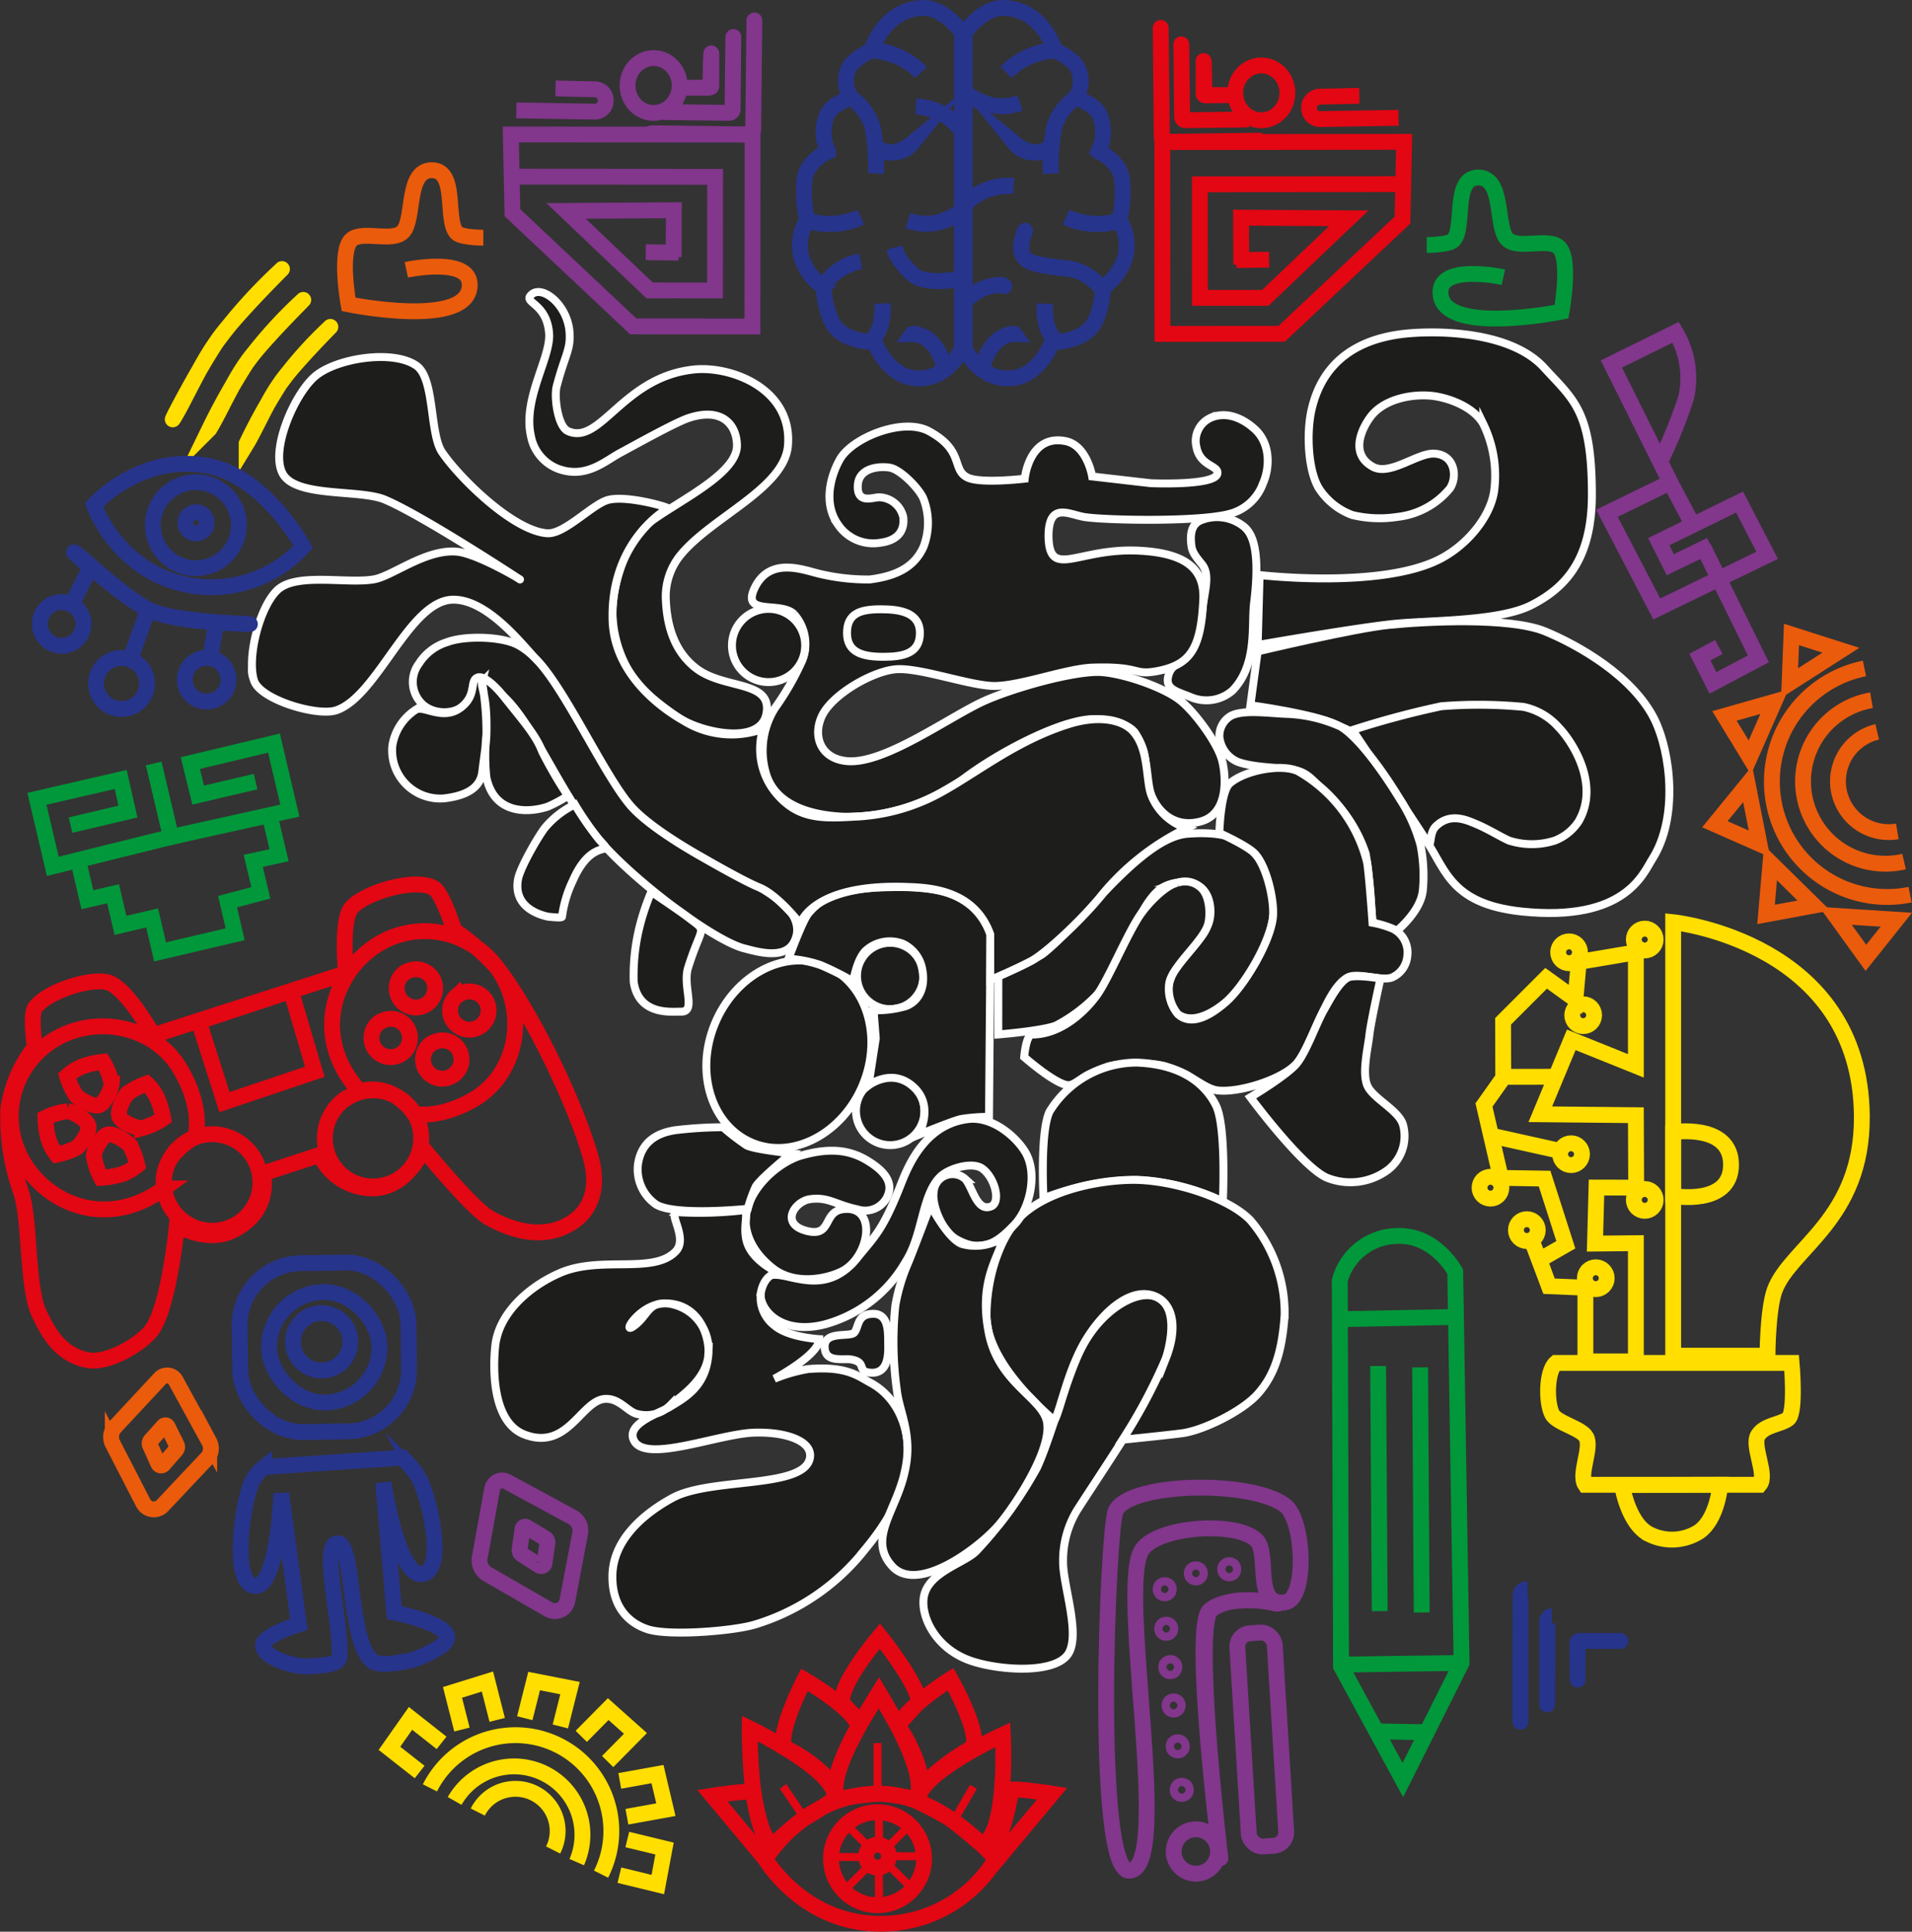 <svg xmlns="http://www.w3.org/2000/svg" viewBox="0 0 241.31 243.78"><rect x="0" y="0" width="241.31" height="243.78" fill="#333333" stroke="none"/><defs><style>.cls-1,.cls-3,.cls-4,.cls-5,.cls-6,.cls-7,.cls-8{fill:none;}.cls-1{stroke:#ea5b0c;}.cls-1,.cls-2,.cls-3,.cls-4,.cls-5,.cls-6,.cls-7,.cls-8{stroke-miterlimit:10;}.cls-1,.cls-3,.cls-4,.cls-5,.cls-6,.cls-8{stroke-width:2px;}.cls-2{fill:#1d1d1b;stroke:#fff;}.cls-3,.cls-7{stroke:#e30613;}.cls-4{stroke:#00983a;}.cls-5{stroke:#ffde00;}.cls-6{stroke:#27348b;}.cls-8{stroke:#82368c;}</style></defs><g id="Capa_2" data-name="Capa 2"><g id="Capa_1-2" data-name="Capa 1"><path class="cls-1" d="M241.07,112.91a14.56,14.56,0,0,1-5.76-28.55"/><path class="cls-1" d="M240.31,108.73a10.39,10.39,0,1,1-4.11-20.36"/><path class="cls-1" d="M239.46,104.92a6.41,6.41,0,0,1-2.54-12.56"/><polygon class="cls-1" points="225.86 86.21 232.33 82.06 226.1 80.07 225.86 86.21"/><polygon class="cls-1" points="220.84 95.6 223.94 88.56 217.64 90.35 220.84 95.6"/><polygon class="cls-1" points="228.93 114.28 223.45 108.89 222.89 115.4 228.93 114.28"/><polygon class="cls-1" points="239.33 116.07 231.66 115.58 235.49 120.88 239.33 116.07"/><polygon class="cls-1" points="222.06 106.5 220.57 98.95 216.43 104.02 222.06 106.5"/><path class="cls-2" d="M158.73,81.4s13.46-2.36,17.81-2.72c4.68-.39,12.88-.32,16.77-2.33,4.11-2.11,7.6-5.59,7.6-13.91,0-10.57-2.29-11.95-6-16-4-4.43-12.55-4.74-17-4.38-6,.49-10.94,3.17-12.4,9.73-.65,2.95-.42,7.71,1,9.92A8.5,8.5,0,0,0,170.68,65a14.66,14.66,0,0,0,5.63.24A10,10,0,0,0,183,61.62c.94-1.4.67-4.2-1.95-4.37-2.12-.14-5.62,2.85-7.78,1.66-3-1.64-1.35-4.89-.32-6.28,1.62-2.19,5-2.92,7.62-2.69,2.15.2,5.43,1.39,6.64,3.58A14.89,14.89,0,0,1,188.57,62c-.49,3.24-3.38,6.79-6.87,8.57-7.42,3.8-22.73,2-22.73,2Z"/><path class="cls-2" d="M157.81,89l.92-6.79s12.28-2.93,16.59-3.35c4.68-.47,15.18-1,19.63.8,4.24,1.74,11.2,5.69,13.89,11.18,2,4.13,3,12.34-.28,17.53-1.18,1.85-3.41,8-16.45,6.67-9.62-1-9.68-5.93-12.6-9.61s-6.41-11.2-10.33-13.69C166.87,90.22,157.81,89,157.81,89Z"/><path class="cls-2" d="M170.7,92.13a111.32,111.32,0,0,1,11.2-3,59,59,0,0,1,10.38.08,8.14,8.14,0,0,1,4.37,2.51c1.87,1.91,5.27,7.31,2.59,11.93a6.34,6.34,0,0,1-3,2.43,9.47,9.47,0,0,1-5.8,0c-1-.44-2.69-1.49-4.12-2.08-1.22-.51-3.31-1.5-5.13.31-.86.85-.48,2.82-1,2,0,0-4.78-7.33-6-9C173.41,96.2,170.7,92.13,170.7,92.13Z"/><path class="cls-2" d="M176.29,117.47s3-2.42,3.28-5.08a19.77,19.77,0,0,0-.29-5.74,20.46,20.46,0,0,0-2.65-5.88c-1.52-2.51-4.92-7.58-7.45-9.08a18.07,18.07,0,0,0-6.63-1.59c-2.2-.06-5.64-.61-7.23.26A2.93,2.93,0,0,0,153.9,93a3.85,3.85,0,0,0,2.28,3.13c2.26.86,6.06.68,7.62,1.15s2.15,1.55,4.47,3.7a17.56,17.56,0,0,1,4.1,6.78,61.09,61.09,0,0,1,.71,6.77l.14,1.88Z"/><path class="cls-2" d="M126,123.13a40.87,40.87,0,0,0,5.51-2.67c4.76-3.61,12.44-14.79,18.39-15.24,5.66-.42,7.31,1.16,8.84,2.92a9.34,9.34,0,0,1,1.94,7.57c-.39,3.14-3.52,8.86-6,10.82-1.3,1-4.3,3.17-6.41,1.15-1.71-1.65-.54-4.7.41-6,2.86-3.8,2.81-2.81,3.81-5.06.47-1.06.47-3.5-.93-4.62s-3.92-.67-5.07.16c-2.82,2-4.83,9.27-6.89,12.07a20,20,0,0,1-6.32,5.19c-1.71.68-7.29,1.13-7.29,1.13Z"/><path class="cls-2" d="M163.8,97.32a18.32,18.32,0,0,1,8.75,11.57c.29,2,.67,7.56.67,7.56a11.82,11.82,0,0,1,2.65.8,3.35,3.35,0,0,1,1.74,3.45,3.24,3.24,0,0,1-1.87,2.63c-1.27.57-4.34-.63-5.59,0-2.85,1.44-4.38,8.6-6.56,10.94-1.86,2-7.31,3.7-10,3.33-1.14-.16-2.5-1.22-3.91-2a14.56,14.56,0,0,0-2.3-.93c-1.55-.61-5.6-.51-7.24-.15a16.89,16.89,0,0,0-2.57,1c-.94.39-2,1.46-2.76,1.43-1.61-.09-5.55-3.55-5.55-3.55s.23-2.84,1-2.84c3.77,0,6.86-3.09,8.25-5.07,1.54-2.21,4-8.21,5.63-10.36,1-1.36,3.05-3.45,4.48-3.73a2.92,2.92,0,0,1,2.92.61c1.18,1,1.24,3.48.93,4.62-.6,2.14-4.49,5.24-4.9,7.42a5,5,0,0,0,1.09,3.94c2,1.82,4.86-.51,6-1.48,2.35-2,5.74-7.73,6-10.82.18-2.15-.8-6.33-2.26-7.93-.89-1-4.51-2.63-4.51-2.63s.13-5.17,1.3-6.25C157,97.27,161.61,96.32,163.8,97.32Z"/><path class="cls-2" d="M157.81,138.48s6.43,8.69,9.61,10.13a7.94,7.94,0,0,0,7.78-1,5.38,5.38,0,0,0,1.89-5.59c-.43-1.76-3.44-3.19-4.38-4.74s-.06-5,.12-6.67,1.4-7.12,1.4-7.12-3.15-.55-4.08-.13c-1.14.52-2.39,2.93-3,4-1,1.69-2.28,5.44-3.54,6.92S157.81,138.48,157.81,138.48Z"/><path class="cls-2" d="M131.7,151.23a33.08,33.08,0,0,1,11.63-2.31,27.42,27.42,0,0,1,11,2.75s.47-9.47-.87-12.16-4.3-5.2-10-5.41a12.93,12.93,0,0,0-11,6.19C131.24,142.84,131.7,151.23,131.7,151.23Z"/><path class="cls-2" d="M145.84,163.64c-2.46-.93-6.93,1.75-9.36,6.49-1.82,3.55-4,11.74-5.63,15.15a52,52,0,0,1-7.62,10.46c-1.54,1.58-6.13,2.65-6.64,5.83-.4,2.51,1.56,6.63,6.16,8.1,3.46,1.12,10,1.57,11.91-.73s-.55-8.91-.49-11.89a12.17,12.17,0,0,1,1.75-6.43c2-3.15,8.55-12.84,10.17-16.36C147.79,170.55,149.06,164.84,145.84,163.64Z"/><path class="cls-2" d="M157.81,154c-2.75-2.85-9.71-5.07-14.69-5.1-4,0-10.1,1.09-13.75,4.13-3.24,2.7-4.86,8.33-4.86,13,0,5.69,6.77,11.67,8.56,13.24.76-1.2,1.71-6.64,4.19-10.52,2.39-3.73,5.77-6.35,8.58-5.14,2.25,1,2.8,4,1.32,7.77a69.87,69.87,0,0,1-5.48,10.31c1.29-.12,6.62-.68,7.63-.83,2.75-.42,7.6-2.84,9.48-5s3-4.87,3.34-9.9A18,18,0,0,0,157.81,154Z"/><path class="cls-2" d="M140.45,103.67a4.62,4.62,0,1,1-4.61-4.62A4.61,4.61,0,0,1,140.45,103.67Z"/><path class="cls-2" d="M95,144.25c-5.17-2.11-7.32-8.83-4.8-15s8.75-9.51,13.92-7.41,7.32,8.83,4.8,15S100.12,146.35,95,144.25Z"/><circle class="cls-2" cx="112.35" cy="123.17" r="4.19"/><circle class="cls-2" cx="112.35" cy="140.2" r="4.32"/><path class="cls-2" d="M151.68,77.59c.26-2.9,1.15-5,0-6.4s-1.3-1.75-1.37-2.92.22-2.17,1.21-2.59a5.42,5.42,0,0,1,5.51.81c.7.63,2.17,2.18,1.24,9.64-.34,2.74.47,7.7-2.7,11a5,5,0,0,1-5.18.89c-1.86-.78-3.44-1-2.91-2.83.48-1.67,1.86-1.22,3.07-3.81A10.66,10.66,0,0,0,151.68,77.59Z"/><path class="cls-2" d="M145,99.47c.48,2,2.56,5.26,6.53,4.2,3.66-1,3.17-5.9,2.71-7.69-.57-2.23-3.46-6.13-5.27-7.57-2.17-1.74-7.59-3.57-10.37-3.61-3.68,0-10.9,2.12-14.26,3.61-4.37,1.93-12.58,8-17.34,7.65-3.32-.24-4.46-3-3.32-5.59,1.2-2.75,6.32-5.71,9.31-6s9.36,2.07,12.48,2.1c3.38,0,9.12-2.22,12.49-2.32,6.07-.19,5,1,8,.46,4.2-.78,5.6-2.73,5.9-9,.19-3.78-2-6-8.53-6.23-7.42-.23-10.85,3.59-11-1.7C132.3,63.15,135,65,137,65.27c2.86.4,14.25.61,18.11-.4A6.1,6.1,0,0,0,159.4,61c.89-2,1-5.17-1.22-7-1-.88-3.12-2.24-5.37-1.28A3.21,3.21,0,0,0,151,56.41c.46,2.48,2.9,2.31,2.64,3.39-.36,1.53-8.42,1.18-8.42,1.18l-7.38-.85s-.63-3.91-3.36-4.46c-4.61-.92-5.15,4.74-5.15,4.74s-5.61.67-7.25-.16c-2-1-.34-3.41-4.86-5.84-3.32-1.78-9.81.89-11.27,3.65-1,1.81-2.18,5.35-.16,8.18A5.35,5.35,0,0,0,111,68.51c.34-.07,3.32-.24,3-3.24a3.19,3.19,0,0,0-3.08-2.51c-.75,0-2.77.89-2.66-1.49s3-2.45,4.09-2.24c1.35.27,3.65,2.62,4.19,3.89a8.42,8.42,0,0,1,0,6.13c-1.05,2.27-3,3.6-6.76,4.08a26,26,0,0,1-6.07-.65c-1.89-.36-6.39-2.44-8.42,1.62-1.86,3.73,3.23,1.71,4.93,3.41a5.64,5.64,0,0,1,1,5.91,34.22,34.22,0,0,1-3.4,5.92,10.08,10.08,0,0,0-1.22,8c1.08,4.31,5.77,5.54,9.81,5.73a24.86,24.86,0,0,0,15.07-4.68c3.86-3,11.61-7.24,16-7.61,1.94-.17,5.05.5,5.83,1.78C145.06,95.42,144.32,96.4,145,99.47Z"/><path class="cls-2" d="M116.1,79.89c0,2.55-2.06,3-4.61,3s-4.59-.5-4.59-3,1.71-3,4.26-3S116.09,77.34,116.1,79.89Z"/><path class="cls-2" d="M124,102.35c1.16,2.27-.48,3.65-2.75,4.8s-4.33,1.62-5.47-.66.23-3.79,2.5-4.95S122.8,100.08,124,102.35Z"/><path class="cls-2" d="M96.18,104.89c-2.23,1.23-3.67-.36-4.89-2.6s-1.75-4.27.49-5.49,3.36.14,4.71,2.29C97.58,100.82,98.41,103.65,96.18,104.89Z"/><path class="cls-2" d="M53.28,88.84c1.58,1.49,4.37,1.28,5.44,0C60.29,87.05,59,86,61,86.44c4.88,1,8.43,11.77,14.06,18.88,4.13,5.22,14.83,13.33,18.87,14.37,1.54.39,5,1.46,6.23-.71s-.36-4.13-1.43-5.07c-2.35-2.08-15.5-8.82-19.36-13.08-4.08-4.51-8.6-16.58-14-19.43-2-1.09-6.72-1.22-9-.34a6.42,6.42,0,0,0-3.49,2.68A3.86,3.86,0,0,0,53.28,88.84Z"/><path class="cls-2" d="M99.51,121s1.77-4.82,2.51-5.71c1.83-2.19,4.2-3.34,11.49-3.34,8.39,0,10.73,2.81,11.5,6l-.19,23a21.41,21.41,0,0,0-3.57.28c-1.11.26-5.35,2-5.35,2s2.11-3.58-.61-6.06-5.68-.18-5.68-.18l.92-5.94-.28-3.56a12.85,12.85,0,0,0,4.1-.52c1.71-.66,2.44-2.48,2.07-4.5a4.38,4.38,0,0,0-2.48-3.37,4.52,4.52,0,0,0-4.56.77c-1.23,1-1.7,4-1.7,4a34.35,34.35,0,0,0-4.13-2.08A15.16,15.16,0,0,0,99.51,121Z"/><path class="cls-2" d="M85.74,90.63c2.82,1.83,10.31,3.48,11-.63s-5.18-3-8.7-5.52c-3.33-2.43-3.88-6.29-4-8.67a8.28,8.28,0,0,1,1.78-5.68c3.86-4.82,13.21-8.47,13.63-13.93.55-7.12-7.13-10.05-11.85-9.57-9,.93-11.8,9.63-15.92,7.78-1.28-.57-1.78-4.32-1.42-5.67,1.05-4,1.78-4.58,1.62-6.81-.24-3.48-3.51-6.08-4.86-4.7-1,1,1.92,1,2.27,4.7C69.64,45,65.94,50.2,67,55a5.5,5.5,0,0,0,3.43,4.16c3.49,1.28,5.83-.91,7.83-2,1.62-.86,6.93-3.84,8.66-4.41,4.06-1.35,6,.69,6.09,3.35.2,4.39-10.7,8.43-12.8,11.51a20.73,20.73,0,0,0-2.92,9.22,15.35,15.35,0,0,0,2.59,8.69C80.9,87.16,84.12,89.59,85.74,90.63Z"/><path class="cls-2" d="M101.62,81.46A4.62,4.62,0,1,1,97,76.84,4.62,4.62,0,0,1,101.62,81.46Z"/><path class="cls-2" d="M96,162.9c-.32,2.37,2.58,5.64,8.08,4.24a16.87,16.87,0,0,0,10.22-7.91c2.19-3.44,2-8.26,4.29-10.65,1.07-1.13,4.08-2,5.35-1.13,1.62,1.13,2.44,4.31,1.12,4.81-1.78.67-2.26-2.29-3.22-3.45a2.39,2.39,0,0,0-4,1.58c-.27,1.62,1,4.91,2.85,6,3.38,1.92,5.34.24,7.33-1.83s3-6.56,1.33-9.24c-1.13-1.84-4.1-4.51-7.26-4.08-5.11.68-7.27,5.39-8.3,8-2.4,6.15-3.39,6.76-5.62,9.55C102.77,165.44,96.68,157.49,96,162.9Z"/><path class="cls-2" d="M106.34,152.61c-2.51.36-1.31,3.57-4.54,2.73-3.42-.89-1.49-3.73.41-4,2.31-.34,3.29.72,6,1.28a3.1,3.1,0,0,0,3.69-1.44c1-1.87-.23-3.41-2.55-4.78s-4.87-1.53-8.23-.57c-2.83.81-7,4.29-7,8.3,0,1.38.63,3.74,3.42,5.93s6.83,1.33,8.73.37C109.77,158.64,110.84,152,106.34,152.61Z"/><path class="cls-2" d="M94.37,152.55s-9.08.94-11.55-.53A5.39,5.39,0,0,1,80.51,147c.43-3.19,2.83-4.09,4.74-4.37a51,51,0,0,1,6-.37,28.76,28.76,0,0,0,3,2.3c1,.51,5.62,1,5.62,1s-3.84,3.1-4.5,4.2A18.74,18.74,0,0,0,94.37,152.55Z"/><path class="cls-2" d="M77.29,198.88c.06-4.87,4.47-8.15,7.6-9.85,4.8-2.61,16.54-1.11,17.32-5,.42-2.16-3-3.35-7-3.23-4.65.14-14.13,4.08-15.29.79-.7-2,3.37-3.29,4.56-4,1.79-1.11,4.73-2.54,4.93-6.91a5.84,5.84,0,0,0-4.47-6.06c-3.62-1-6.75,4-5,2.77s1.78-2.85,3.79-2.9c4.49-.13,5.83,4.16,5.68,6.4-.21,3.16-3.36,5.24-4.75,6.39a4.34,4.34,0,0,1-4.13,1.19c-1.3-.23-2.27-2-4.12-1.93-3.07.13-4.72,6.63-10.24,4.49-4-1.56-4-8.16-3.65-11.31.55-4.32,4.65-7.53,8-9,5.17-2.37,12,.21,14.81-2.85,1.54-1.71-1.2-5,.2-4.89a47.54,47.54,0,0,0,8.09-.22c1.2-.24-.1,2.08.75,4.29s3.8,3.55,3.8,3.55-1.63.09-2.12,2.43a4.45,4.45,0,0,0,1.72,4.27c1.74,1.5,5.63,1.7,5.63,1.7,0,2-5.67,5-5.67,5a20.33,20.33,0,0,1,4.23-1.22c4.9-.41,6.3.87,7.92,1.74,2.64,1.41,4.89,4.61,4.7,9.44-.16,4.29-2.82,8.45-5.34,11.49A28,28,0,0,1,95.34,205c-2.71.84-10.92,1.5-13.61.61C79.42,204.86,77.24,202.86,77.29,198.88Z"/><path class="cls-2" d="M69.25,115.7c.19,0,1.64.19,1.68,0a15,15,0,0,1,1.36-4.55c2.56-5.88,5.55-2.8,3.36-5.15a38.77,38.77,0,0,1-3.1-4.47,11.36,11.36,0,0,0-3.77,2.93c-.9,1.16-3.14,5.06-3.4,6.5C64.74,114.51,68.13,115.48,69.25,115.7Z"/><path class="cls-2" d="M86,127.67c1.9,0,.11-3.24.85-5.57,1.76-5.56,2.54-4.36,0-6.32-1.09-.83-4.65-3.23-4.65-3.23a30.05,30.05,0,0,0-1.46,4.32,25.64,25.64,0,0,0-.76,7.07C80.62,128.16,84.69,127.67,86,127.67Z"/><path class="cls-2" d="M107,171.53c-1.37,0-2.92.17-2.92-1.6,0-2,3.18-1.15,3.73-1.75s.36-2,1.78-2.31c2.85-.57,2.45,2.67,2.51,4.09,0,1,0,3.61-2.47,3.25-1.36-.2-.36-1.22-1.92-1.58a2.64,2.64,0,0,0-.71-.1"/><path class="cls-2" d="M112.6,197.66c3.26,3.59,11.23-2.52,13.55-5.33,2.2-2.65,6.57-9.39,6-12.8-.49-3.06-6-4.89-7.32-11.1-1.39-6.74,1.15-9.56,1.81-12.28a6.38,6.38,0,0,1-5.07.89c-1.78-.38-4.14-4.95-4.14-4.95s-2.38,6.29-2.81,7.28a23.38,23.38,0,0,0-1.62,5.4,44.33,44.33,0,0,0,.19,10.67c.31,2.8,2.07,5.67,1,10.27C113.15,190.64,109.44,194.19,112.6,197.66Z"/><path class="cls-2" d="M60.21,85.53c-.89.42-.12,2-1.69,3.46-2.35,2.23-4.92,0-6,.55a6.63,6.63,0,0,0-3,4.56A6.07,6.07,0,0,0,56,100.76c3.83-.43,4.72-2,4.88-3.44s.47-3.21.51-4.63c.14-5-.72-5.91-.55-6.61a36.75,36.75,0,0,1,.55,6.61,25.84,25.84,0,0,0,0,5.42c1.06,5,5.82,4.35,7.76,3.68a16.92,16.92,0,0,0,2.52-1.36,53.68,53.68,0,0,1-3.25-5.59c-.75-2-2.33-3.79-4.63-6.67C63.14,87.31,61.21,85.06,60.21,85.53Z"/><path class="cls-2" d="M45.31,55.28c-2.05,1.51-3.68.12-5.18-2s-2.29-4-.23-5.5,3.36-.3,5,1.66C46.18,51.06,47.37,53.76,45.31,55.28Z"/><path class="cls-2" d="M32.6,86.56c-1.7-1.9-.46-3.65,1.45-5.34s3.78-2.65,5.46-.74.61,3.32-1.19,5.11C36.87,87,34.29,88.47,32.6,86.56Z"/><path class="cls-2" d="M57.17,75.68c-5.51.08-9.49,12.15-14.7,13.95-2.39.83-9.61-1.33-10.4-3.72-1-3.11.9-10.06,3.31-11.74,2.64-1.83,8.73-.46,11.89-1.07,2.32-.45,6.38-3.74,10.27-3.49,2.57.16,8.38,3.64,8.08,3.52,0,0-12.27-8.08-17.08-10.09-3.1-1.29-10.93-.27-12.76-3.1s1.31-10.18,4-12.46,9.83-3.4,12.78-1.33c2.34,1.63,1.63,8.59,3.24,10.94,2.38,3.46,9.14,10,13.33,10.21,2.19.08,5.69-3.73,7.66-4.22,2.37-.58,7.45.88,7.52,1.07,0,0-7.27,3.92-7,14.11.19,6.44,5.5,10.74,9,12.72a11.45,11.45,0,0,0,10,1,8.72,8.72,0,0,0,1.7,8.2c2.88,3.37,6,3.11,10.64,2.84A24.56,24.56,0,0,0,118.78,100c4.82-2.67,9.54-6.56,16.15-8.63,3.56-1.11,6.7-.66,8.14,1,2,2.33,1.51,6.2,2.27,8.07a7.07,7.07,0,0,0,4.43,4.08,31.78,31.78,0,0,0-10.68,8.38c-2.4,3-7.11,7.44-9,8.41-2.13,1.12-5.11,2.36-5.11,2.36v-5.75c-2.14-6-8.47-5.9-10.85-6-11.75-.33-13.13,4.66-13.13,4.66S98.25,113,95.84,112c-2-.81-6.42-3.37-7.41-3.93-2.73-1.55-7.11-4.26-9-6.57-3.33-4-8.15-14.62-11.75-18.3C66.24,81.78,61.66,75.62,57.17,75.68Z"/><path class="cls-3" d="M19.34,130.65l24.33-7.83s-.67-6.64.67-8.23c1.72-2,8.07-3.84,10.4-2.52,1.1.62,2.6,5.35,2.6,5.35A30.85,30.85,0,0,1,62.63,122c4.21,5.36,9.81,16.72,11.91,24,.65,2.25,1.16,6.48-3,8.66-3.63,1.91-7.65.25-9.85-1s-8.27-8.69-8.27-8.69-2,4.94-6.31,5a7.32,7.32,0,0,1-6.73-4.23l-7.21,2.36s1.29,4.77-3.9,7.24c-3.27,1.56-6.94-.72-6.94-.72s-1,10.49-3.26,13.34c-1.44,1.8-5.57,4.2-8.06,3.68-3.54-.73-5-3.66-6.08-5.89C3.36,162.32,3.85,154,2.66,150.46a28,28,0,0,1-1.61-10.53,16.28,16.28,0,0,1,3.35-7.78s-.6-3.94,0-4.91c1.31-2,6.79-3.86,9.16-3.28S19.34,130.65,19.34,130.65ZM23.66,144A6.09,6.09,0,1,0,32,146.09,6.09,6.09,0,0,0,23.66,144Zm20.24-5.53a6.08,6.08,0,1,0,8.36,2A6.08,6.08,0,0,0,43.9,138.51ZM6.78,131.24A11.31,11.31,0,0,0,3,146.76c3.24,5.34,10.69,8.36,17.7,3.22a5.44,5.44,0,0,1,1.1-4.15,10.09,10.09,0,0,1,2.86-2.38c.87-3.83-1.48-7.83-2-8.68C19.41,129.44,12.12,128,6.78,131.24ZM62.63,122a11.31,11.31,0,0,0-15.84-2.2c-5,3.76-7.23,11.47-1.41,17.92a5.74,5.74,0,0,1,4.5.56,8.43,8.43,0,0,1,2.43,2.32c3.9.48,7.61-1.86,8.4-2.46C65.69,134.42,66.39,127,62.63,122Zm-11.4.64a2.43,2.43,0,1,0,3.34.82A2.44,2.44,0,0,0,51.23,122.68Zm6.74,2.8a2.43,2.43,0,1,0,3.34.81A2.42,2.42,0,0,0,58,125.48Zm-3.41,6.18a2.43,2.43,0,1,0,3.33.81A2.42,2.42,0,0,0,54.56,131.66Zm-6.5-2.72a2.43,2.43,0,1,0,3.33.82A2.43,2.43,0,0,0,48.06,128.94ZM9.61,138.27c.55.54,2.12,1.45,2.87,1.22s1.55-2,1.61-2.74A8.76,8.76,0,0,0,13,134a11,11,0,0,0-2.53.56,6.06,6.06,0,0,0-2,1.24A9.37,9.37,0,0,0,9.61,138.27Zm6.79,6.27c-.53-.57-2.06-1.56-2.81-1.36s-1.65,1.87-1.75,2.66a9,9,0,0,0,.93,2.8,11.53,11.53,0,0,0,2.56-.44,6.17,6.17,0,0,0,2-1.14A10,10,0,0,0,16.4,144.54ZM16.08,138c-.51.59-1.32,2.22-1,2.94s2.05,1.43,2.84,1.44a8.89,8.89,0,0,0,2.68-1.24,11.32,11.32,0,0,0-.73-2.49,5.79,5.79,0,0,0-1.36-1.9A9.53,9.53,0,0,0,16.08,138ZM9.7,144.83c.59-.51,1.63-2,1.46-2.76s-1.82-1.71-2.6-1.84a8.81,8.81,0,0,0-2.83.84,11.44,11.44,0,0,0,.35,2.56,6,6,0,0,0,1.07,2.09A9.58,9.58,0,0,0,9.7,144.83Zm15.39-15.91,3.24,10.17,11.4-3.83-3-10.2Z"/><line class="cls-4" x1="173.79" y1="218.5" x2="179.92" y2="218.61"/><path class="cls-4" d="M177.05,224.64l7.41-14.78-.8-49.37s-2.47-4.66-7.27-4.51a7.61,7.61,0,0,0-7.3,5.63l.16,48.68Z"/><line class="cls-4" x1="169.11" y1="166.48" x2="183.76" y2="166.2"/><line class="cls-4" x1="174.13" y1="203.33" x2="173.93" y2="172.39"/><line class="cls-4" x1="169.65" y1="210.07" x2="184.46" y2="209.86"/><line class="cls-4" x1="179.43" y1="203.5" x2="179.23" y2="172.56"/><path class="cls-5" d="M211.17,116.38s23.66,2.45,23.81,24.5c.09,13-9,16.59-11,21.94-.89,2.45-.91,8.27-.91,8.27H211.17Z"/><path class="cls-5" d="M211.17,150.93s7.3,1.31,7.3-3.94-7.3-4.12-7.3-4.12Z"/><path class="cls-5" d="M196.37,172h29.75s.56,6.31-.44,7.06-3,.76-3.81,2.09,1.24,5,.2,6.23h-22c-.88-1.29.87-4.64.13-6-.61-1.15-3.7-1.76-4.31-2.91C195.14,177,195.15,173.05,196.37,172Z"/><path class="cls-5" d="M204.71,187.4s.75,5,3.55,6.27a6.36,6.36,0,0,0,6.18-.37c2.35-1.66,2.67-5.93,2.67-5.93Z"/><polygon class="cls-5" points="206.46 120.18 206.46 134.51 198.31 131.23 194.4 140.62 206.46 140.74 206.5 149.88 201.49 149.87 201.3 156.94 206.46 156.89 206.46 171.81 200.09 171.81 200.09 162.51 195.5 162.32 194.29 159 197.62 157.09 194.94 148.74 189.42 148.65 187.29 139.45 189.72 136.02 189.7 128.89 195.13 123.46 198.83 126.13 199.25 121.4 206.46 120.18"/><line class="cls-5" x1="189.63" y1="135.9" x2="196.18" y2="135.89"/><line class="cls-5" x1="188.18" y1="143.31" x2="196.9" y2="145.25"/><circle class="cls-5" cx="188.11" cy="149.89" r="1.38"/><circle class="cls-5" cx="207.58" cy="151.43" r="1.38"/><circle class="cls-5" cx="207.58" cy="118.57" r="1.38"/><circle class="cls-5" cx="199.81" cy="128.12" r="1.38"/><line class="cls-5" x1="193.3" y1="156.51" x2="195.66" y2="162.74"/><circle class="cls-5" cx="201.4" cy="161.31" r="1.38"/><circle class="cls-5" cx="192.7" cy="155.24" r="1.38"/><circle class="cls-5" cx="198.28" cy="145.66" r="1.38"/><circle class="cls-5" cx="198.03" cy="120.18" r="1.38"/><path class="cls-6" d="M127.79,47.72c3.46-.37,5-4.53,5-4.53s3.39,0,4.92-1.86c1.36-1.66,1.53-5.1,1.53-5.1A7,7,0,0,0,142,32.48a6.05,6.05,0,0,0-.73-4.74,14,14,0,0,0,.3-5.35c-.43-2.19-2.92-3.28-2.92-3.28a5.6,5.6,0,0,0,.27-4.23c-.47-1.8-3.22-2.52-3.22-2.52a3.59,3.59,0,0,0,0-4.26,8.13,8.13,0,0,0-2.56-1.74S131.6,1.06,126.6,1c-2.69,0-4.85,3.13-4.85,3.13V44S123.65,48.16,127.79,47.72Z"/><path class="cls-6" d="M132.64,21.89a20,20,0,0,1,.46-6,7,7,0,0,1,2.63-3.52,6.9,6.9,0,0,0-2.63,3.52A25.35,25.35,0,0,0,132.64,21.89Z"/><path class="cls-6" d="M128.09,18.11a3,3,0,0,0,2.26,1.12,2.91,2.91,0,0,0,2.27-.63,4.17,4.17,0,0,1-2.15.63A5.34,5.34,0,0,1,128.09,18.11Z"/><path class="cls-6" d="M129.33,29.24c.32-.73-1,2-.11,3.2.55.8,1.9,1,4.62,1.4a8.21,8.21,0,0,1,2.61.51,9.75,9.75,0,0,1,2.66,2.08,7,7,0,0,0-2.66-2.08,6.14,6.14,0,0,0-2.52-.56c-2.56-.34-4.15-.57-4.71-1.35C128.39,31.29,129.26,29.41,129.33,29.24Z"/><path class="cls-6" d="M134.56,27.41a7.85,7.85,0,0,0,3.64.84,7.41,7.41,0,0,0,3-.4,9.75,9.75,0,0,1-3,.4A10.91,10.91,0,0,1,134.56,27.41Z"/><path class="cls-6" d="M133,6.37a8.09,8.09,0,0,0-3.6,1A7.46,7.46,0,0,0,127,9.13a10.17,10.17,0,0,1,2.41-1.76A11.46,11.46,0,0,1,133,6.37Z"/><path class="cls-6" d="M127.91,23.47a7.23,7.23,0,0,0-3.72.63,6.31,6.31,0,0,0-2.44,1.76,7.7,7.7,0,0,1,2.44-1.76A9.3,9.3,0,0,1,127.91,23.47Z"/><path class="cls-6" d="M121.9,11.74a7.22,7.22,0,0,0,3.4,1.57,6.79,6.79,0,0,0,3.43-.3,7.73,7.73,0,0,1-3.43.3A9.18,9.18,0,0,1,121.9,11.74Z"/><path class="cls-6" d="M128.05,42.17c-.05-.07-1.41-.16-2.73,1.42a5.29,5.29,0,0,0-1.26,2.66,6.13,6.13,0,0,1,1.26-2.66A3.28,3.28,0,0,1,128.05,42.17Z"/><path class="cls-6" d="M126.74,36.1c0-.08-.62-.42-2.54.28a6.7,6.7,0,0,0-2.77,2,7.63,7.63,0,0,1,2.77-2C126.33,35.64,126.75,36.18,126.74,36.1Z"/><path class="cls-6" d="M133.2,43A4.82,4.82,0,0,1,132,40.7a7.56,7.56,0,0,1-.13-2.32,17.67,17.67,0,0,0,.19,2.39A5.54,5.54,0,0,0,133.2,43Z"/><path class="cls-6" d="M115.39,47.72c-3.46-.37-5-4.53-5-4.53s-3.39,0-4.92-1.86c-1.36-1.66-1.53-5.1-1.53-5.1a7,7,0,0,1-2.78-3.75,6.05,6.05,0,0,1,.73-4.74,14.1,14.1,0,0,1-.31-5.35c.44-2.19,2.93-3.28,2.93-3.28a5.6,5.6,0,0,1-.27-4.23c.47-1.8,3.22-2.52,3.22-2.52a3.59,3.59,0,0,1,0-4.26A8.13,8.13,0,0,1,110,6.36s1.57-5.3,6.57-5.36c2.69,0,4.85,3.13,4.85,3.13V44S119.53,48.16,115.39,47.72Z"/><path class="cls-6" d="M110.54,21.89a20.38,20.38,0,0,0-.46-6,7,7,0,0,0-2.63-3.52,6.9,6.9,0,0,1,2.63,3.52A25.94,25.94,0,0,1,110.54,21.89Z"/><path class="cls-6" d="M115.09,18.11a3,3,0,0,1-2.26,1.12,2.91,2.91,0,0,1-2.27-.63,4.17,4.17,0,0,0,2.15.63A5.34,5.34,0,0,0,115.09,18.11Z"/><path class="cls-6" d="M108.62,27.41a7.85,7.85,0,0,1-3.64.84,7.53,7.53,0,0,1-3-.4,9.94,9.94,0,0,0,3,.4A10.91,10.91,0,0,0,108.62,27.41Z"/><path class="cls-6" d="M110.21,6.37a8.09,8.09,0,0,1,3.6,1,7.6,7.6,0,0,1,2.41,1.76,10.17,10.17,0,0,0-2.41-1.76A11.46,11.46,0,0,0,110.21,6.37Z"/><path class="cls-6" d="M115.63,13.43a7.17,7.17,0,0,1,3.6,1.11,6.28,6.28,0,0,1,2.2,2.06,7.86,7.86,0,0,0-2.2-2.06A9.22,9.22,0,0,0,115.63,13.43Z"/><path class="cls-6" d="M121.43,26.57a7.11,7.11,0,0,1-3.4,1.57,6.65,6.65,0,0,1-3.43-.3,7.73,7.73,0,0,0,3.43.3A9.1,9.1,0,0,0,121.43,26.57Z"/><path class="cls-6" d="M115.13,42.17c.05-.07,1.41-.16,2.73,1.42a5.29,5.29,0,0,1,1.26,2.66,6.13,6.13,0,0,0-1.26-2.66A3.28,3.28,0,0,0,115.13,42.17Z"/><path class="cls-6" d="M110,43a4.82,4.82,0,0,0,1.25-2.33,7.56,7.56,0,0,0,.13-2.32,17.67,17.67,0,0,1-.19,2.39A5.54,5.54,0,0,1,110,43Z"/><path class="cls-6" d="M104,36.43c-.07-.06-.06-.75,1.51-2.07A6.66,6.66,0,0,1,108.62,33a7.59,7.59,0,0,0-3.15,1.38C103.76,35.84,104,36.47,104,36.43Z"/><path class="cls-6" d="M112.89,31.32c.09.46.23,1.35,2.38,3.35,1.54,1.43,6.1.48,6.1.48s-4.31,1-6.1-.48A7.65,7.65,0,0,1,112.89,31.32Z"/><rect class="cls-6" x="30.26" y="159.38" width="21.31" height="21.31" rx="7.83" transform="translate(-2.62 0.65) rotate(-0.89)"/><rect class="cls-6" x="33.94" y="163.06" width="13.94" height="13.94" rx="6.97" transform="translate(-2.62 0.65) rotate(-0.89)"/><circle class="cls-6" cx="40.59" cy="169.33" r="3.62"/><path class="cls-6" d="M32.18,200.15c2.89.23,3.31-11.67,3.31-11.67L37.72,205s-4.6,1.39-4.52,2.7c.1,1.59,4.23,2.75,5.82,2.59,1.13-.11,3.78-.06,3.84-1.2.24-4.2-2.41-14.19-.27-14.33s1.37,12.34,4.35,14.82c1.13,1,5.43-.19,5.43-.19s4.18-1.53,4.08-2.76c-.14-1.84-6.7-3.13-6.7-3.13l-1.37-16.4s1.89,12.18,5,11.54c2.9-.6.84-9.65-.58-12.26a16.77,16.77,0,0,0-2-2.42l-17.44,1.18a6,6,0,0,0-1.5,1.73C30.57,189.65,29.14,199.91,32.18,200.15Z"/><path class="cls-1" d="M14.52,180.08,20.18,174a1.22,1.22,0,0,1,2,.24l4.22,7.7a1.82,1.82,0,0,1-.27,2.1L20.51,190a1.5,1.5,0,0,1-2.44-.34l-3.84-7.45A1.86,1.86,0,0,1,14.52,180.08Z"/><path class="cls-1" d="M19,181.81,20.62,180a.32.32,0,0,1,.54.06l1.14,2.3a.58.58,0,0,1-.09.63l-1.57,1.8a.39.39,0,0,1-.67-.09l-1-2.23A.59.59,0,0,1,19,181.81Z"/><path class="cls-3" d="M96.59,234.62s4.85-8.26,14.38-8.26c7.82,0,14.71,8.26,14.71,8.26a16.9,16.9,0,0,1-14.54,8.16C101.35,242.79,96.59,234.62,96.59,234.62Z"/><circle class="cls-3" cx="110.75" cy="234.57" r="5.87"/><circle class="cls-3" cx="110.75" cy="234.25" r="1.45"/><path class="cls-3" d="M120.12,229.67c-.85-.64-4.23-2.3-4.23-2.3-.36-3.39,10.68-8.45,10.68-8.45s.68,12.68-2.65,13.86C123.92,232.78,121.17,230.45,120.12,229.67Z"/><path class="cls-3" d="M101.46,229.5a31.38,31.38,0,0,0-3.78,3.28c-3.19-1.2-3.06-14.65-3.06-14.65s11.18,5.38,10.74,8.88C105.36,227,102.63,228.91,101.46,229.5Z"/><path class="cls-3" d="M111,226.36a50.27,50.27,0,0,0-5.14.65c-2.19-2.6,5.09-13.32,5.09-13.32s6.69,10.46,4.6,13.3C115.52,227,112.27,226.42,111,226.36Z"/><path class="cls-3" d="M99,220.54c-.87-2,2.52-8.55,2.52-8.55s6.45,3.72,6.8,5.95c0,0-2.5,4.17-2.95,7.51A18.69,18.69,0,0,0,99,220.54Z"/><path class="cls-3" d="M113.47,218c.26-2.16,6.5-6.09,6.5-6.09s3.68,6.48,2.85,8.58c0,0-4.27,2.32-6.35,5A18.76,18.76,0,0,0,113.47,218Z"/><line class="cls-7" x1="110.75" y1="219.98" x2="110.75" y2="225.45"/><line class="cls-7" x1="110.91" y1="228.93" x2="110.94" y2="232.08"/><line class="cls-7" x1="122.85" y1="225.5" x2="120.44" y2="229.67"/><line class="cls-7" x1="98.83" y1="225.45" x2="101.31" y2="229.12"/><path class="cls-3" d="M96.59,234.62l-6.68-8s5.14-.8,5.19-.41c.32,2.52,1.49,6.6,2.19,6.74Z"/><path class="cls-3" d="M126.11,234.36l6.67-8s-5.13-.8-5.18-.42c-.32,2.53-1.49,6.61-2.19,6.74Z"/><path class="cls-3" d="M106.34,215c-.62-2.28,4.71-8.53,4.71-8.53s4.69,5.86,4.91,8.25c0,.11-2.69,3-2.69,3l-2.35-4.1-2.3,3.73Z"/><line class="cls-7" x1="109.25" y1="235.88" x2="107.02" y2="238.11"/><line class="cls-7" x1="105.67" y1="234.36" x2="108.83" y2="234.36"/><line class="cls-7" x1="107.37" y1="230.82" x2="109.61" y2="233.05"/><line class="cls-7" x1="110.91" y1="236.53" x2="110.94" y2="239.69"/><line class="cls-7" x1="112.55" y1="235.78" x2="114.79" y2="238.01"/><line class="cls-7" x1="116.14" y1="234.26" x2="112.98" y2="234.26"/><line class="cls-7" x1="114.43" y1="230.72" x2="112.2" y2="232.95"/><path class="cls-6" d="M195.26,215V204.56a.59.59,0,0,1,.59-.59h0a.55.55,0,0,0-.55.55S195.24,216.28,195.26,215Z"/><path class="cls-6" d="M191.9,217.13c0-1.54,0-15.68,0-15.68a.89.89,0,0,1,.89-.89h-.06a.83.83,0,0,0-.83.83S191.88,219.07,191.9,217.13Z"/><path class="cls-6" d="M199.11,211.93v-4.58a.26.26,0,0,1,.26-.26c1.23,0,6.18,0,4.94,0h-5a.24.24,0,0,0-.24.24S199.1,212.49,199.11,211.93Z"/><path class="cls-8" d="M142.5,236.08c5.62,0-1.58-35.93,1.65-40.53,2-2.91,11.8-3.64,14.39-1.21,1.78,1.67-.44,8.43,3.65,7.88,2.81-.39,2.43-10.38,0-12.23-4.25-3.25-19.67-2.94-21.38.69C139.79,192.86,138.06,236.09,142.5,236.08Z"/><path class="cls-8" d="M161,202.37c2.06.21-5.52-1.5-8.33.84-2.38,2,1.44,32,1.35,31.29-.12-1-3.48-29.6-1.13-31.36C155.82,201,161,202.37,161,202.37Z"/><circle class="cls-8" cx="150.93" cy="233.66" r="2.8"/><circle class="cls-8" cx="147" cy="200.56" r="0.52"/><circle class="cls-8" cx="155.14" cy="198.04" r="0.52"/><circle class="cls-8" cx="150.93" cy="198.56" r="0.52"/><circle class="cls-8" cx="147.19" cy="205.55" r="0.52"/><circle class="cls-8" cx="147.7" cy="210.39" r="0.52"/><circle class="cls-8" cx="148.12" cy="215.23" r="0.52"/><circle class="cls-8" cx="149.15" cy="225.88" r="0.52"/><circle class="cls-8" cx="148.64" cy="220.39" r="0.52"/><rect class="cls-8" x="156.89" y="206.04" width="4.73" height="26.96" rx="1.7" transform="translate(-13.15 10.17) rotate(-3.51)"/><polyline class="cls-4" points="8.9 104.13 16.15 102.42 15.23 98.37 4.66 100.81 6.66 109.33 21.58 105.63 19.4 96.37"/><polyline class="cls-4" points="32.26 98.64 25.01 100.34 24.02 96.3 34.58 93.78 36.58 102.3 21.58 105.63 19.4 96.37"/><polyline class="cls-4" points="9.97 109.04 11.03 113.55 14.27 112.79 15.21 116.78 19.2 115.84 20.2 120.13 29.68 117.9 28.72 113.79 32.92 112.68 31.96 108.64 35.22 107.93 34.14 103.36"/><path class="cls-5" d="M54.26,225.63a12.09,12.09,0,1,1,21.6,10.89"/><path class="cls-5" d="M57.38,227.28A8.63,8.63,0,0,1,72.79,235"/><path class="cls-5" d="M60.3,228.68a5.32,5.32,0,0,1,9.51,4.79"/><polyline class="cls-5" points="52.96 223.63 49.15 220.64 51.81 216.86 55.73 219.95"/><polyline class="cls-5" points="78.22 224.75 82.98 223.89 84.04 228.38 79.12 229.27"/><polyline class="cls-5" points="73.36 219.13 76.76 215.69 80.2 218.76 76.69 222.31"/><polyline class="cls-5" points="66.23 216.84 67.41 212.15 71.94 213.04 70.72 217.88"/><polyline class="cls-5" points="58.3 218.27 57.11 213.58 61.52 212.21 62.75 217.05"/><polyline class="cls-5" points="79.17 232.15 83.87 233.29 83.02 237.83 78.17 236.65"/><path class="cls-8" d="M60.54,196.6l1.58-8.7A1.28,1.28,0,0,1,64,187l8.23,4.46a1.93,1.93,0,0,1,1,2L71.61,202a1.6,1.6,0,0,1-2.39,1.1l-7.74-4.46A2,2,0,0,1,60.54,196.6Z"/><path class="cls-8" d="M65.58,195.55l.36-2.57a.34.34,0,0,1,.52-.26l2.34,1.41a.6.6,0,0,1,.29.61l-.37,2.52a.42.42,0,0,1-.66.31l-2.2-1.4A.63.63,0,0,1,65.58,195.55Z"/><polygon class="cls-3" points="177.21 17.9 177.01 27.77 161.75 42.13 146.71 42.14 146.69 17.93 177.21 17.9"/><polyline class="cls-3" points="176.77 23.24 151.43 23.26 151.44 37.59 159.69 37.59 170.23 27.55 156.63 27.47 156.66 33.39"/><line class="cls-3" x1="156.03" y1="32.82" x2="160.17" y2="32.77"/><path class="cls-3" d="M157.64,15.08l-8,.09a.44.44,0,0,1-.45-.46c0-2.27-.1-8.79-.1-9.08,0-.53.07,6.83.1,9.11a.42.42,0,0,0,.42.43Z"/><path class="cls-3" d="M159.3,17.76c-1.17,0-12,.14-12,.14a.69.69,0,0,1-.68-.7S146.5,4,146.49,3.56c0-.81.15,13.69.15,13.69a.64.64,0,0,0,.64.65Z"/><path class="cls-3" d="M155.26,12l-3.09,0c-.11,0-.16-.19-.16-.19,0-1-.11-4.94-.11-3.95,0,.72,0,3,0,4,0,.13.19.19.29.18S155.69,12,155.26,12Z"/><ellipse class="cls-3" cx="159.19" cy="11.72" rx="3.29" ry="3.46"/><path class="cls-3" d="M176.51,14.87l-9.95.16a1.38,1.38,0,0,1-1.34-1.41h0a1.38,1.38,0,0,1,1.34-1.42l5-.11"/><polygon class="cls-8" points="64.47 16.97 64.67 26.84 79.92 41.19 94.96 41.2 94.98 16.99 64.47 16.97"/><polyline class="cls-8" points="64.91 22.3 90.25 22.32 90.24 36.66 81.98 36.65 71.44 26.62 85.05 26.53 85.02 32.45"/><line class="cls-8" x1="85.65" y1="31.88" x2="81.5" y2="31.83"/><path class="cls-8" d="M84,14.14l8,.1a.47.47,0,0,0,.46-.47c0-2.27.09-8.78.1-9.07,0-.54-.07,6.83-.1,9.1a.43.43,0,0,1-.43.44S83.06,14.14,84,14.14Z"/><path class="cls-8" d="M82.37,16.82c1.18,0,12,.15,12,.15a.7.7,0,0,0,.69-.71s.14-13.21.15-13.64c0-.81-.15,13.69-.15,13.69a.66.66,0,0,1-.64.66S80.9,16.82,82.37,16.82Z"/><path class="cls-8" d="M86.41,11.07l3.09,0c.11,0,.16-.19.16-.19,0-1,.11-4.95.12-4,0,.72,0,3,0,4,0,.13-.19.18-.29.18Z"/><ellipse class="cls-8" cx="82.49" cy="10.79" rx="3.29" ry="3.46"/><path class="cls-8" d="M65.17,13.93l9.94.16a1.38,1.38,0,0,0,1.34-1.41h0a1.38,1.38,0,0,0-1.34-1.41l-5-.11"/><path class="cls-1" d="M61,30s-2.78,0-3.37-.62c-1.49-1.59.16-7.9-3.13-7.9s-2.14,6.17-3.63,7.75c-1.31,1.4-5.08-.18-6.49,1-1.63,1.39-.39,8.18-.39,8.18s15.48,3.17,15.29-2.56c-.12-3.48-8-1.8-8-1.8"/><path class="cls-4" d="M180.07,30.92s2.79,0,3.37-.61c1.5-1.59-.16-7.91,3.13-7.91s2.15,6.18,3.63,7.76c1.32,1.39,5.08-.18,6.5,1,1.62,1.39.38,8.17.38,8.17s-15.47,3.17-15.28-2.56c.11-3.47,7.94-1.79,7.94-1.79"/><path class="cls-5" d="M35.4,34.14a64.85,64.85,0,0,0-8.06,9c-2.14,3-4,7.29-5.4,9.59-.92,1.5,3-6,5.4-9.59C29.41,40,36.86,32.7,35.4,34.14Z"/><path class="cls-5" d="M38.11,38a55.56,55.56,0,0,0-7,7.8c-1.85,2.6-3.45,6.35-4.68,8.34a80.69,80.69,0,0,1,4.68-8.34C32.92,43.12,39.38,36.78,38.11,38Z"/><path class="cls-5" d="M41.55,41.4a50.38,50.38,0,0,0-6.24,7.05c-1.66,2.35-3.08,5.74-4.18,7.54a69.62,69.62,0,0,1,4.18-7.54C36.92,46,42.68,40.27,41.55,41.4Z"/><path class="cls-6" d="M11.86,63.73s5.88-6.62,14.53-4.91C33.5,60.23,38.27,69,38.27,69a15.66,15.66,0,0,1-14.67,4.8C14.71,72,11.86,63.73,11.86,63.73Z"/><circle class="cls-6" cx="24.72" cy="66.28" r="5.43"/><circle class="cls-6" cx="24.74" cy="65.98" r="1.34"/><path class="cls-6" d="M9.88,70.06c.82.62,6,5.53,9.12,7,3.32,1.56,15.19,1.81,12,1.67-2.34-.11-8.92-.21-12.32-1.81C15.53,75.41,7.11,67.93,9.88,70.06Z"/><line class="cls-6" x1="18.74" y1="76.77" x2="16.25" y2="83.72"/><circle class="cls-6" cx="15.34" cy="86.26" r="3.22"/><line class="cls-6" x1="11.19" y1="72.05" x2="8.99" y2="76.37"/><circle class="cls-6" cx="7.78" cy="78.74" r="2.76"/><line class="cls-6" x1="27.32" y1="78.37" x2="26.52" y2="83.16"/><circle class="cls-6" cx="26.08" cy="85.78" r="2.76"/><path class="cls-8" d="M209.56,58.2a63,63,0,0,0,3.24-8,11.22,11.22,0,0,0-1.32-8.26l-8.11,4,7.44,14.93-8,3.91,6.29,12.07,13.93-6.77-3.48-6.72-10.2,5,1.46,2.91,5.08-2.47"/><polyline class="cls-8" points="216.94 81.65 214.54 82.93 216.19 86.18 221.92 83.15 214.94 69"/><line class="cls-8" x1="211.11" y1="61.46" x2="213.77" y2="66.48"/></g></g></svg>